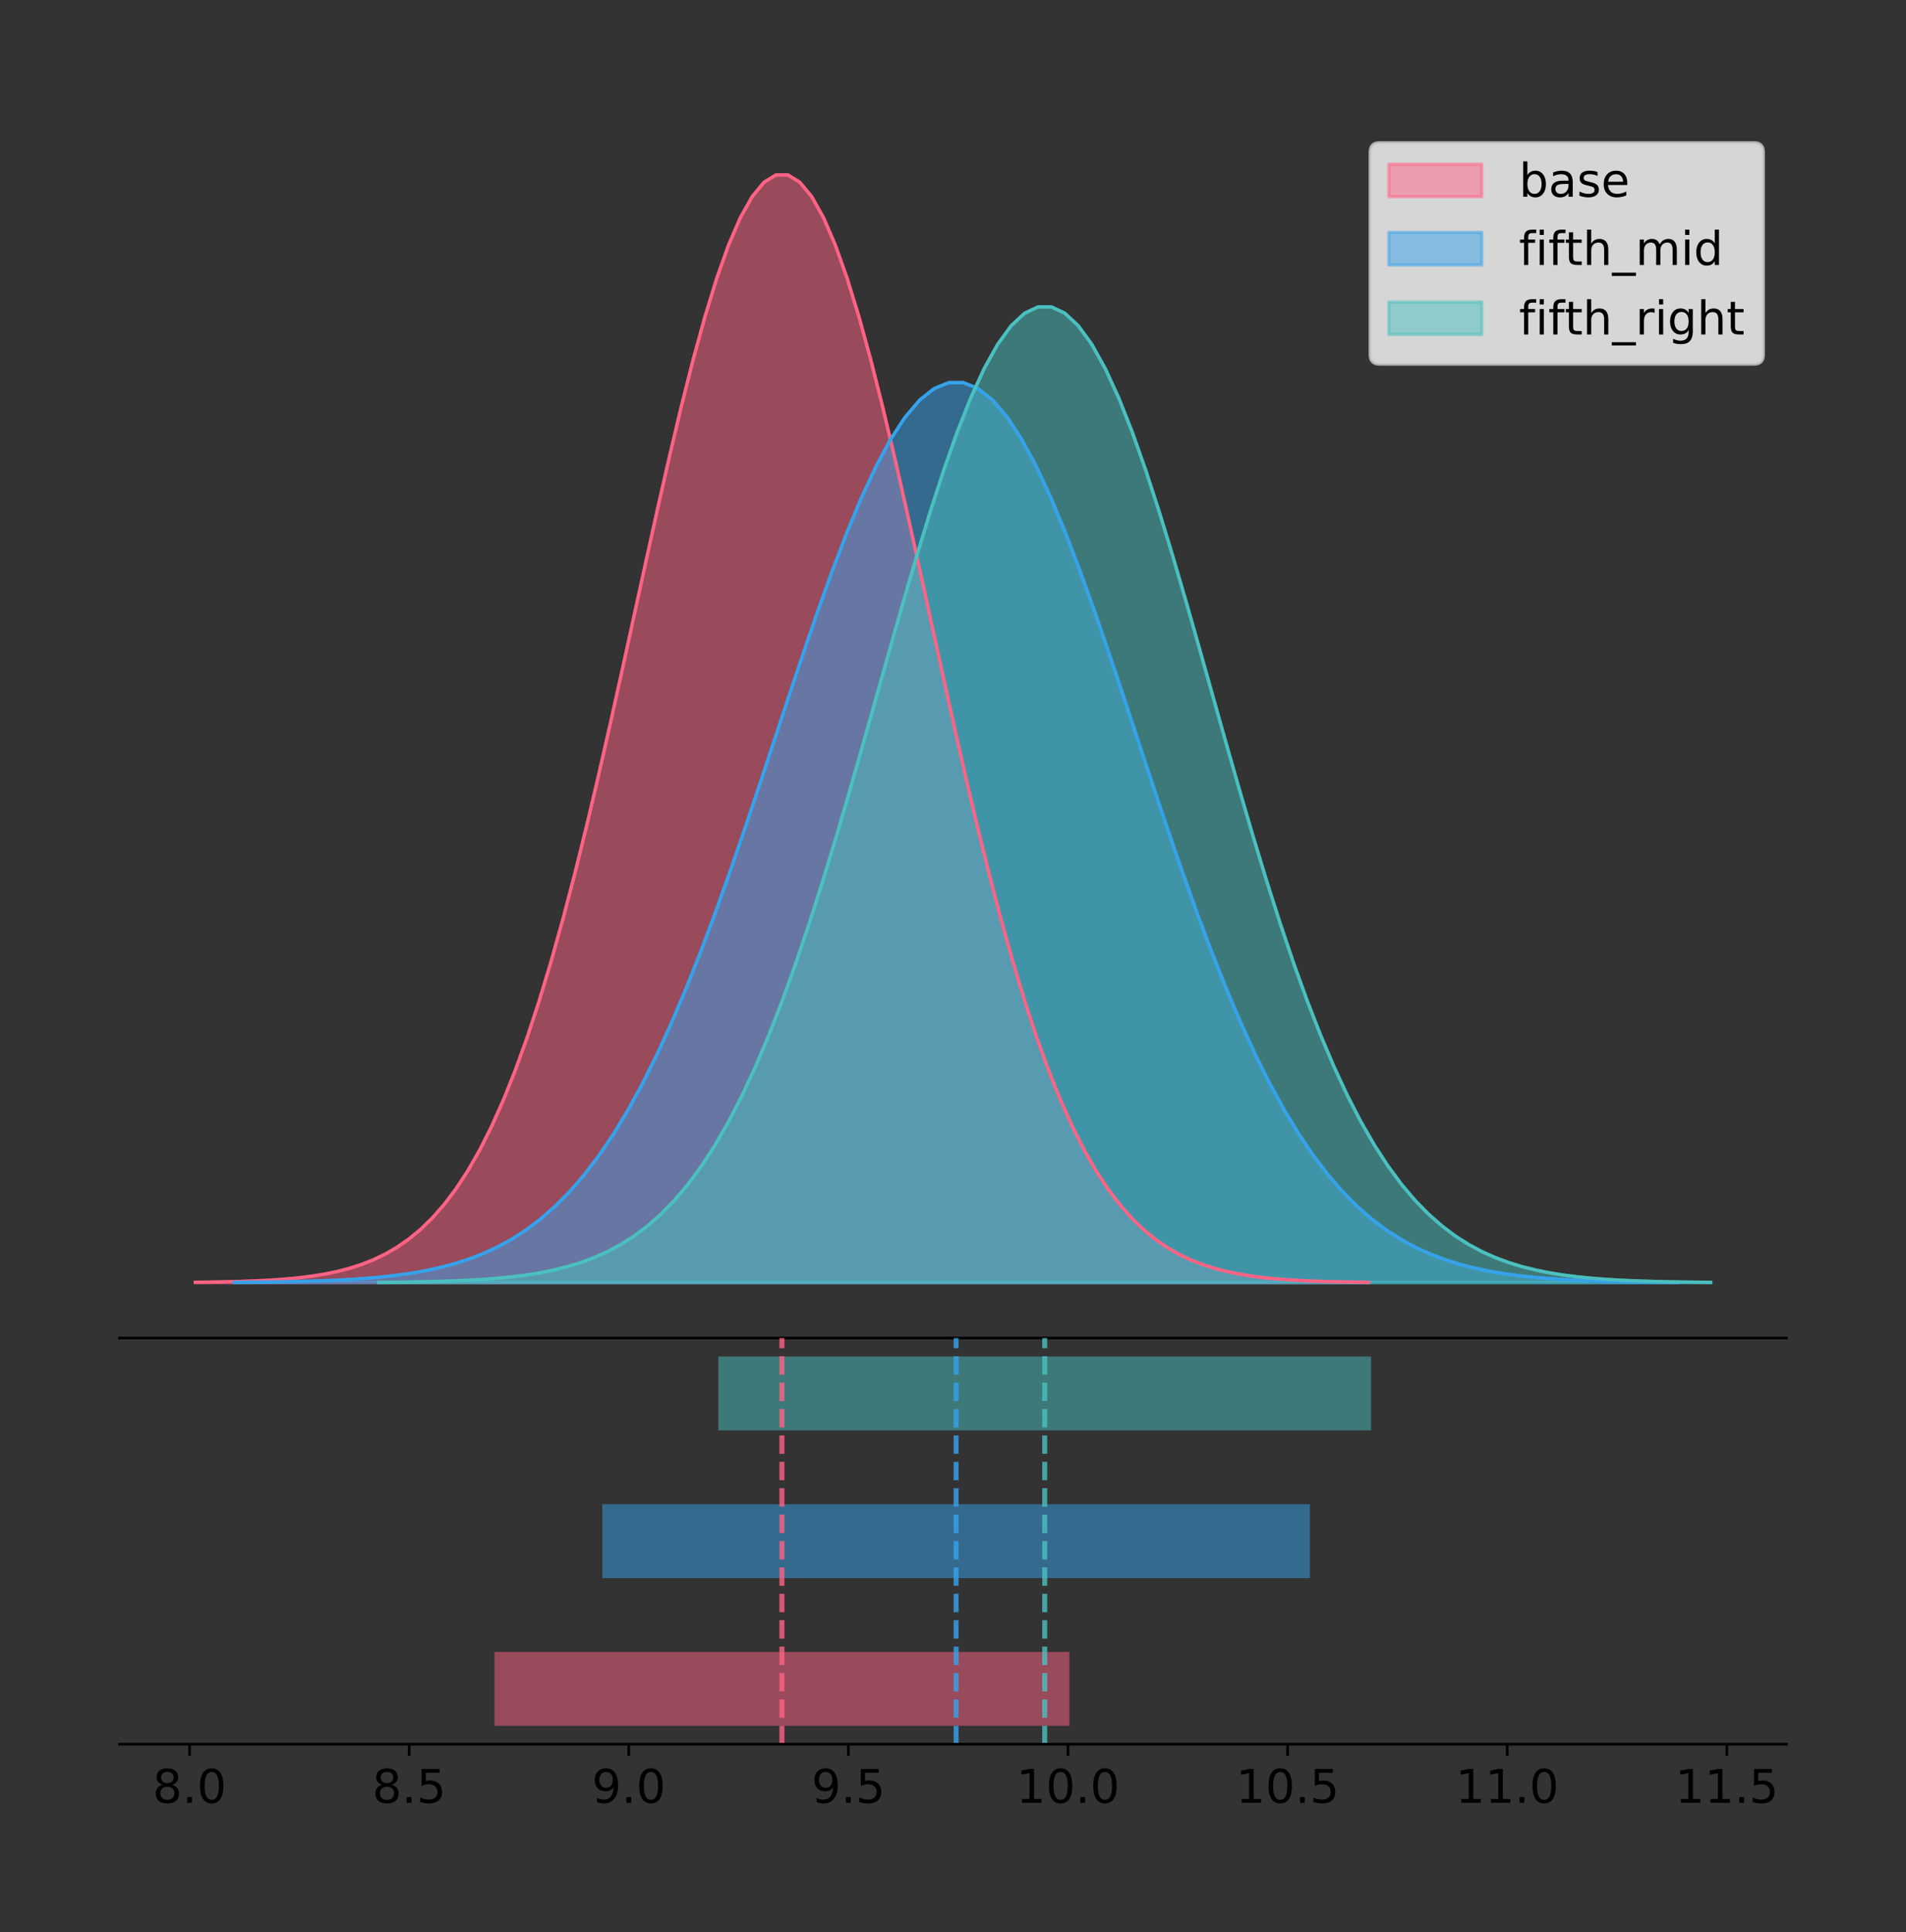 <?xml version="1.0" encoding="utf-8" standalone="no"?>
<!DOCTYPE svg PUBLIC "-//W3C//DTD SVG 1.1//EN"
  "http://www.w3.org/Graphics/SVG/1.1/DTD/svg11.dtd">
<!-- Created with matplotlib (https://matplotlib.org/) -->
<svg height="581.789pt" version="1.1" viewBox="0 0 574.2 581.789" width="574.2pt" xmlns="http://www.w3.org/2000/svg" xmlns:xlink="http://www.w3.org/1999/xlink">
 <rect x="0" y="0" width="574.2" height="581.789" fill="#333333" stroke="none"/>
 <defs>
  <style type="text/css">
*{stroke-linecap:butt;stroke-linejoin:round;}
  </style>
 </defs>
 <g id="figure_1">
  <g id="patch_1">
   <path d="M 0 581.789 
L 574.2 581.789 
L 574.2 0 
L 0 0 
z
" style="fill:none;"/>
  </g>
  <g id="axes_1">
   <g id="patch_2">
    <path d="M 36 402.93 
L 538.2 402.93 
L 538.2 36 
L 36 36 
z
" style="fill:none;"/>
   </g>
   <g id="PolyCollection_1">
    <defs>
     <path d="M 58.827 -195.538 
L 58.827 -195.65 
L 62.398 -195.692 
L 65.968 -195.749 
L 69.539 -195.825 
L 73.109 -195.925 
L 76.68 -196.058 
L 80.25 -196.23 
L 83.82 -196.455 
L 87.391 -196.744 
L 90.961 -197.115 
L 94.532 -197.585 
L 98.102 -198.179 
L 101.673 -198.923 
L 105.243 -199.848 
L 108.814 -200.99 
L 112.384 -202.39 
L 115.954 -204.093 
L 119.525 -206.151 
L 123.095 -208.617 
L 126.666 -211.552 
L 130.236 -215.017 
L 133.807 -219.078 
L 137.377 -223.801 
L 140.948 -229.25 
L 144.518 -235.488 
L 148.088 -242.572 
L 151.659 -250.552 
L 155.229 -259.468 
L 158.8 -269.344 
L 162.37 -280.192 
L 165.941 -292.002 
L 169.511 -304.744 
L 173.082 -318.365 
L 176.652 -332.786 
L 180.222 -347.901 
L 183.793 -363.58 
L 187.363 -379.667 
L 190.934 -395.98 
L 194.504 -412.318 
L 198.075 -428.462 
L 201.645 -444.18 
L 205.216 -459.23 
L 208.786 -473.372 
L 212.356 -486.366 
L 215.927 -497.987 
L 219.497 -508.025 
L 223.068 -516.294 
L 226.638 -522.64 
L 230.209 -526.94 
L 233.779 -529.111 
L 237.35 -529.111 
L 240.92 -526.94 
L 244.49 -522.64 
L 248.061 -516.294 
L 251.631 -508.025 
L 255.202 -497.987 
L 258.772 -486.366 
L 262.343 -473.372 
L 265.913 -459.23 
L 269.484 -444.18 
L 273.054 -428.462 
L 276.624 -412.318 
L 280.195 -395.98 
L 283.765 -379.667 
L 287.336 -363.58 
L 290.906 -347.901 
L 294.477 -332.786 
L 298.047 -318.365 
L 301.618 -304.744 
L 305.188 -292.002 
L 308.758 -280.192 
L 312.329 -269.344 
L 315.899 -259.468 
L 319.47 -250.552 
L 323.04 -242.572 
L 326.611 -235.488 
L 330.181 -229.25 
L 333.752 -223.801 
L 337.322 -219.078 
L 340.892 -215.017 
L 344.463 -211.552 
L 348.033 -208.617 
L 351.604 -206.151 
L 355.174 -204.093 
L 358.745 -202.39 
L 362.315 -200.99 
L 365.886 -199.848 
L 369.456 -198.923 
L 373.026 -198.179 
L 376.597 -197.585 
L 380.167 -197.115 
L 383.738 -196.744 
L 387.308 -196.455 
L 390.879 -196.23 
L 394.449 -196.058 
L 398.02 -195.925 
L 401.59 -195.825 
L 405.16 -195.749 
L 408.731 -195.692 
L 412.301 -195.65 
L 412.301 -195.538 
L 412.301 -195.538 
L 408.731 -195.538 
L 405.16 -195.538 
L 401.59 -195.538 
L 398.02 -195.538 
L 394.449 -195.538 
L 390.879 -195.538 
L 387.308 -195.538 
L 383.738 -195.538 
L 380.167 -195.538 
L 376.597 -195.538 
L 373.026 -195.538 
L 369.456 -195.538 
L 365.886 -195.538 
L 362.315 -195.538 
L 358.745 -195.538 
L 355.174 -195.538 
L 351.604 -195.538 
L 348.033 -195.538 
L 344.463 -195.538 
L 340.892 -195.538 
L 337.322 -195.538 
L 333.752 -195.538 
L 330.181 -195.538 
L 326.611 -195.538 
L 323.04 -195.538 
L 319.47 -195.538 
L 315.899 -195.538 
L 312.329 -195.538 
L 308.758 -195.538 
L 305.188 -195.538 
L 301.618 -195.538 
L 298.047 -195.538 
L 294.477 -195.538 
L 290.906 -195.538 
L 287.336 -195.538 
L 283.765 -195.538 
L 280.195 -195.538 
L 276.624 -195.538 
L 273.054 -195.538 
L 269.484 -195.538 
L 265.913 -195.538 
L 262.343 -195.538 
L 258.772 -195.538 
L 255.202 -195.538 
L 251.631 -195.538 
L 248.061 -195.538 
L 244.49 -195.538 
L 240.92 -195.538 
L 237.35 -195.538 
L 233.779 -195.538 
L 230.209 -195.538 
L 226.638 -195.538 
L 223.068 -195.538 
L 219.497 -195.538 
L 215.927 -195.538 
L 212.356 -195.538 
L 208.786 -195.538 
L 205.216 -195.538 
L 201.645 -195.538 
L 198.075 -195.538 
L 194.504 -195.538 
L 190.934 -195.538 
L 187.363 -195.538 
L 183.793 -195.538 
L 180.222 -195.538 
L 176.652 -195.538 
L 173.082 -195.538 
L 169.511 -195.538 
L 165.941 -195.538 
L 162.37 -195.538 
L 158.8 -195.538 
L 155.229 -195.538 
L 151.659 -195.538 
L 148.088 -195.538 
L 144.518 -195.538 
L 140.948 -195.538 
L 137.377 -195.538 
L 133.807 -195.538 
L 130.236 -195.538 
L 126.666 -195.538 
L 123.095 -195.538 
L 119.525 -195.538 
L 115.954 -195.538 
L 112.384 -195.538 
L 108.814 -195.538 
L 105.243 -195.538 
L 101.673 -195.538 
L 98.102 -195.538 
L 94.532 -195.538 
L 90.961 -195.538 
L 87.391 -195.538 
L 83.82 -195.538 
L 80.25 -195.538 
L 76.68 -195.538 
L 73.109 -195.538 
L 69.539 -195.538 
L 65.968 -195.538 
L 62.398 -195.538 
L 58.827 -195.538 
z
" id="m474e6f444f" style="stroke:#ff6384;stroke-opacity:0.5;"/>
    </defs>
    <g clip-path="url(#p4f92105d29)">
     <use style="fill:#ff6384;fill-opacity:0.5;stroke:#ff6384;stroke-opacity:0.5;" x="0" xlink:href="#m474e6f444f" y="581.789"/>
    </g>
   </g>
   <g id="PolyCollection_2">
    <defs>
     <path d="M 70.52 -195.538 
L 70.52 -195.629 
L 74.914 -195.663 
L 79.309 -195.709 
L 83.703 -195.771 
L 88.098 -195.853 
L 92.492 -195.96 
L 96.887 -196.101 
L 101.281 -196.283 
L 105.675 -196.518 
L 110.07 -196.819 
L 114.464 -197.201 
L 118.859 -197.684 
L 123.253 -198.288 
L 127.647 -199.04 
L 132.042 -199.968 
L 136.436 -201.105 
L 140.831 -202.489 
L 145.225 -204.161 
L 149.619 -206.165 
L 154.014 -208.549 
L 158.408 -211.365 
L 162.803 -214.664 
L 167.197 -218.501 
L 171.591 -222.929 
L 175.986 -227.997 
L 180.38 -233.753 
L 184.775 -240.237 
L 189.169 -247.481 
L 193.563 -255.505 
L 197.958 -264.319 
L 202.352 -273.915 
L 206.747 -284.268 
L 211.141 -295.335 
L 215.535 -307.052 
L 219.93 -319.333 
L 224.324 -332.072 
L 228.719 -345.142 
L 233.113 -358.397 
L 237.507 -371.672 
L 241.902 -384.789 
L 246.296 -397.559 
L 250.691 -409.788 
L 255.085 -421.277 
L 259.479 -431.835 
L 263.874 -441.277 
L 268.268 -449.433 
L 272.663 -456.152 
L 277.057 -461.308 
L 281.451 -464.801 
L 285.846 -466.565 
L 290.24 -466.565 
L 294.635 -464.801 
L 299.029 -461.308 
L 303.423 -456.152 
L 307.818 -449.433 
L 312.212 -441.277 
L 316.607 -431.835 
L 321.001 -421.277 
L 325.395 -409.788 
L 329.79 -397.559 
L 334.184 -384.789 
L 338.579 -371.672 
L 342.973 -358.397 
L 347.367 -345.142 
L 351.762 -332.072 
L 356.156 -319.333 
L 360.551 -307.052 
L 364.945 -295.335 
L 369.339 -284.268 
L 373.734 -273.915 
L 378.128 -264.319 
L 382.523 -255.505 
L 386.917 -247.481 
L 391.311 -240.237 
L 395.706 -233.753 
L 400.1 -227.997 
L 404.495 -222.929 
L 408.889 -218.501 
L 413.283 -214.664 
L 417.678 -211.365 
L 422.072 -208.549 
L 426.467 -206.165 
L 430.861 -204.161 
L 435.255 -202.489 
L 439.65 -201.105 
L 444.044 -199.968 
L 448.439 -199.04 
L 452.833 -198.288 
L 457.227 -197.684 
L 461.622 -197.201 
L 466.016 -196.819 
L 470.411 -196.518 
L 474.805 -196.283 
L 479.2 -196.101 
L 483.594 -195.96 
L 487.988 -195.853 
L 492.383 -195.771 
L 496.777 -195.709 
L 501.172 -195.663 
L 505.566 -195.629 
L 505.566 -195.538 
L 505.566 -195.538 
L 501.172 -195.538 
L 496.777 -195.538 
L 492.383 -195.538 
L 487.988 -195.538 
L 483.594 -195.538 
L 479.2 -195.538 
L 474.805 -195.538 
L 470.411 -195.538 
L 466.016 -195.538 
L 461.622 -195.538 
L 457.227 -195.538 
L 452.833 -195.538 
L 448.439 -195.538 
L 444.044 -195.538 
L 439.65 -195.538 
L 435.255 -195.538 
L 430.861 -195.538 
L 426.467 -195.538 
L 422.072 -195.538 
L 417.678 -195.538 
L 413.283 -195.538 
L 408.889 -195.538 
L 404.495 -195.538 
L 400.1 -195.538 
L 395.706 -195.538 
L 391.311 -195.538 
L 386.917 -195.538 
L 382.523 -195.538 
L 378.128 -195.538 
L 373.734 -195.538 
L 369.339 -195.538 
L 364.945 -195.538 
L 360.551 -195.538 
L 356.156 -195.538 
L 351.762 -195.538 
L 347.367 -195.538 
L 342.973 -195.538 
L 338.579 -195.538 
L 334.184 -195.538 
L 329.79 -195.538 
L 325.395 -195.538 
L 321.001 -195.538 
L 316.607 -195.538 
L 312.212 -195.538 
L 307.818 -195.538 
L 303.423 -195.538 
L 299.029 -195.538 
L 294.635 -195.538 
L 290.24 -195.538 
L 285.846 -195.538 
L 281.451 -195.538 
L 277.057 -195.538 
L 272.663 -195.538 
L 268.268 -195.538 
L 263.874 -195.538 
L 259.479 -195.538 
L 255.085 -195.538 
L 250.691 -195.538 
L 246.296 -195.538 
L 241.902 -195.538 
L 237.507 -195.538 
L 233.113 -195.538 
L 228.719 -195.538 
L 224.324 -195.538 
L 219.93 -195.538 
L 215.535 -195.538 
L 211.141 -195.538 
L 206.747 -195.538 
L 202.352 -195.538 
L 197.958 -195.538 
L 193.563 -195.538 
L 189.169 -195.538 
L 184.775 -195.538 
L 180.38 -195.538 
L 175.986 -195.538 
L 171.591 -195.538 
L 167.197 -195.538 
L 162.803 -195.538 
L 158.408 -195.538 
L 154.014 -195.538 
L 149.619 -195.538 
L 145.225 -195.538 
L 140.831 -195.538 
L 136.436 -195.538 
L 132.042 -195.538 
L 127.647 -195.538 
L 123.253 -195.538 
L 118.859 -195.538 
L 114.464 -195.538 
L 110.07 -195.538 
L 105.675 -195.538 
L 101.281 -195.538 
L 96.887 -195.538 
L 92.492 -195.538 
L 88.098 -195.538 
L 83.703 -195.538 
L 79.309 -195.538 
L 74.914 -195.538 
L 70.52 -195.538 
z
" id="mf0b11f46f3" style="stroke:#36a2eb;stroke-opacity:0.5;"/>
    </defs>
    <g clip-path="url(#p4f92105d29)">
     <use style="fill:#36a2eb;fill-opacity:0.5;stroke:#36a2eb;stroke-opacity:0.5;" x="0" xlink:href="#mf0b11f46f3" y="581.789"/>
    </g>
   </g>
   <g id="PolyCollection_3">
    <defs>
     <path d="M 114.092 -195.538 
L 114.092 -195.637 
L 118.145 -195.674 
L 122.198 -195.724 
L 126.252 -195.791 
L 130.305 -195.879 
L 134.358 -195.996 
L 138.412 -196.148 
L 142.465 -196.346 
L 146.519 -196.601 
L 150.572 -196.927 
L 154.625 -197.341 
L 158.679 -197.864 
L 162.732 -198.52 
L 166.785 -199.334 
L 170.839 -200.341 
L 174.892 -201.574 
L 178.945 -203.074 
L 182.999 -204.886 
L 187.052 -207.059 
L 191.105 -209.644 
L 195.159 -212.696 
L 199.212 -216.274 
L 203.265 -220.434 
L 207.319 -225.234 
L 211.372 -230.729 
L 215.425 -236.969 
L 219.479 -243.998 
L 223.532 -251.851 
L 227.585 -260.551 
L 231.639 -270.107 
L 235.692 -280.51 
L 239.745 -291.734 
L 243.799 -303.732 
L 247.852 -316.435 
L 251.905 -329.749 
L 255.959 -343.561 
L 260.012 -357.731 
L 264.065 -372.1 
L 268.119 -386.492 
L 272.172 -400.713 
L 276.225 -414.558 
L 280.279 -427.815 
L 284.332 -440.272 
L 288.386 -451.718 
L 292.439 -461.954 
L 296.492 -470.796 
L 300.546 -478.081 
L 304.599 -483.67 
L 308.652 -487.458 
L 312.706 -489.37 
L 316.759 -489.37 
L 320.812 -487.458 
L 324.866 -483.67 
L 328.919 -478.081 
L 332.972 -470.796 
L 337.026 -461.954 
L 341.079 -451.718 
L 345.132 -440.272 
L 349.186 -427.815 
L 353.239 -414.558 
L 357.292 -400.713 
L 361.346 -386.492 
L 365.399 -372.1 
L 369.452 -357.731 
L 373.506 -343.561 
L 377.559 -329.749 
L 381.612 -316.435 
L 385.666 -303.732 
L 389.719 -291.734 
L 393.772 -280.51 
L 397.826 -270.107 
L 401.879 -260.551 
L 405.932 -251.851 
L 409.986 -243.998 
L 414.039 -236.969 
L 418.092 -230.729 
L 422.146 -225.234 
L 426.199 -220.434 
L 430.253 -216.274 
L 434.306 -212.696 
L 438.359 -209.644 
L 442.413 -207.059 
L 446.466 -204.886 
L 450.519 -203.074 
L 454.573 -201.574 
L 458.626 -200.341 
L 462.679 -199.334 
L 466.733 -198.52 
L 470.786 -197.864 
L 474.839 -197.341 
L 478.893 -196.927 
L 482.946 -196.601 
L 486.999 -196.346 
L 491.053 -196.148 
L 495.106 -195.996 
L 499.159 -195.879 
L 503.213 -195.791 
L 507.266 -195.724 
L 511.319 -195.674 
L 515.373 -195.637 
L 515.373 -195.538 
L 515.373 -195.538 
L 511.319 -195.538 
L 507.266 -195.538 
L 503.213 -195.538 
L 499.159 -195.538 
L 495.106 -195.538 
L 491.053 -195.538 
L 486.999 -195.538 
L 482.946 -195.538 
L 478.893 -195.538 
L 474.839 -195.538 
L 470.786 -195.538 
L 466.733 -195.538 
L 462.679 -195.538 
L 458.626 -195.538 
L 454.573 -195.538 
L 450.519 -195.538 
L 446.466 -195.538 
L 442.413 -195.538 
L 438.359 -195.538 
L 434.306 -195.538 
L 430.253 -195.538 
L 426.199 -195.538 
L 422.146 -195.538 
L 418.092 -195.538 
L 414.039 -195.538 
L 409.986 -195.538 
L 405.932 -195.538 
L 401.879 -195.538 
L 397.826 -195.538 
L 393.772 -195.538 
L 389.719 -195.538 
L 385.666 -195.538 
L 381.612 -195.538 
L 377.559 -195.538 
L 373.506 -195.538 
L 369.452 -195.538 
L 365.399 -195.538 
L 361.346 -195.538 
L 357.292 -195.538 
L 353.239 -195.538 
L 349.186 -195.538 
L 345.132 -195.538 
L 341.079 -195.538 
L 337.026 -195.538 
L 332.972 -195.538 
L 328.919 -195.538 
L 324.866 -195.538 
L 320.812 -195.538 
L 316.759 -195.538 
L 312.706 -195.538 
L 308.652 -195.538 
L 304.599 -195.538 
L 300.546 -195.538 
L 296.492 -195.538 
L 292.439 -195.538 
L 288.386 -195.538 
L 284.332 -195.538 
L 280.279 -195.538 
L 276.225 -195.538 
L 272.172 -195.538 
L 268.119 -195.538 
L 264.065 -195.538 
L 260.012 -195.538 
L 255.959 -195.538 
L 251.905 -195.538 
L 247.852 -195.538 
L 243.799 -195.538 
L 239.745 -195.538 
L 235.692 -195.538 
L 231.639 -195.538 
L 227.585 -195.538 
L 223.532 -195.538 
L 219.479 -195.538 
L 215.425 -195.538 
L 211.372 -195.538 
L 207.319 -195.538 
L 203.265 -195.538 
L 199.212 -195.538 
L 195.159 -195.538 
L 191.105 -195.538 
L 187.052 -195.538 
L 182.999 -195.538 
L 178.945 -195.538 
L 174.892 -195.538 
L 170.839 -195.538 
L 166.785 -195.538 
L 162.732 -195.538 
L 158.679 -195.538 
L 154.625 -195.538 
L 150.572 -195.538 
L 146.519 -195.538 
L 142.465 -195.538 
L 138.412 -195.538 
L 134.358 -195.538 
L 130.305 -195.538 
L 126.252 -195.538 
L 122.198 -195.538 
L 118.145 -195.538 
L 114.092 -195.538 
z
" id="m4dffbd619d" style="stroke:#4bc0c0;stroke-opacity:0.5;"/>
    </defs>
    <g clip-path="url(#p4f92105d29)">
     <use style="fill:#4bc0c0;fill-opacity:0.5;stroke:#4bc0c0;stroke-opacity:0.5;" x="0" xlink:href="#m4dffbd619d" y="581.789"/>
    </g>
   </g>
   <g id="line2d_1">
    <path clip-path="url(#p4f92105d29)" d="M 58.827 386.139 
L 62.398 386.097 
L 65.968 386.04 
L 69.539 385.965 
L 73.109 385.864 
L 76.68 385.732 
L 80.25 385.559 
L 83.82 385.334 
L 87.391 385.045 
L 90.961 384.675 
L 94.532 384.204 
L 98.102 383.61 
L 101.673 382.867 
L 105.243 381.941 
L 108.814 380.799 
L 112.384 379.399 
L 115.954 377.696 
L 119.525 375.639 
L 123.095 373.172 
L 126.666 370.238 
L 130.236 366.772 
L 133.807 362.711 
L 137.377 357.989 
L 140.948 352.539 
L 144.518 346.301 
L 148.088 339.217 
L 151.659 331.237 
L 155.229 322.322 
L 158.8 312.445 
L 162.37 301.597 
L 165.941 289.787 
L 169.511 277.045 
L 173.082 263.424 
L 176.652 249.004 
L 180.222 233.888 
L 183.793 218.209 
L 187.363 202.123 
L 190.934 185.809 
L 194.504 169.471 
L 198.075 153.327 
L 201.645 137.61 
L 205.216 122.559 
L 208.786 108.418 
L 212.356 95.423 
L 215.927 83.803 
L 219.497 73.765 
L 223.068 65.495 
L 226.638 59.15 
L 230.209 54.85 
L 233.779 52.679 
L 237.35 52.679 
L 240.92 54.85 
L 244.49 59.15 
L 248.061 65.495 
L 251.631 73.765 
L 255.202 83.803 
L 258.772 95.423 
L 262.343 108.418 
L 265.913 122.559 
L 269.484 137.61 
L 273.054 153.327 
L 276.624 169.471 
L 280.195 185.809 
L 283.765 202.123 
L 287.336 218.209 
L 290.906 233.888 
L 294.477 249.004 
L 298.047 263.424 
L 301.618 277.045 
L 305.188 289.787 
L 308.758 301.597 
L 312.329 312.445 
L 315.899 322.322 
L 319.47 331.237 
L 323.04 339.217 
L 326.611 346.301 
L 330.181 352.539 
L 333.752 357.989 
L 337.322 362.711 
L 340.892 366.772 
L 344.463 370.238 
L 348.033 373.172 
L 351.604 375.639 
L 355.174 377.696 
L 358.745 379.399 
L 362.315 380.799 
L 365.886 381.941 
L 369.456 382.867 
L 373.026 383.61 
L 376.597 384.204 
L 380.167 384.675 
L 383.738 385.045 
L 387.308 385.334 
L 390.879 385.559 
L 394.449 385.732 
L 398.02 385.864 
L 401.59 385.965 
L 405.16 386.04 
L 408.731 386.097 
L 412.301 386.139 
" style="fill:none;stroke:#ff6384;stroke-linecap:square;"/>
   </g>
   <g id="line2d_2">
    <path clip-path="url(#p4f92105d29)" d="M 70.52 386.16 
L 74.914 386.126 
L 79.309 386.08 
L 83.703 386.018 
L 88.098 385.937 
L 92.492 385.829 
L 96.887 385.689 
L 101.281 385.506 
L 105.675 385.271 
L 110.07 384.97 
L 114.464 384.588 
L 118.859 384.106 
L 123.253 383.501 
L 127.647 382.75 
L 132.042 381.822 
L 136.436 380.684 
L 140.831 379.3 
L 145.225 377.629 
L 149.619 375.625 
L 154.014 373.24 
L 158.408 370.425 
L 162.803 367.125 
L 167.197 363.288 
L 171.591 358.861 
L 175.986 353.792 
L 180.38 348.036 
L 184.775 341.552 
L 189.169 334.309 
L 193.563 326.284 
L 197.958 317.47 
L 202.352 307.874 
L 206.747 297.521 
L 211.141 286.454 
L 215.535 274.738 
L 219.93 262.456 
L 224.324 249.717 
L 228.719 236.647 
L 233.113 223.392 
L 237.507 210.118 
L 241.902 197.001 
L 246.296 184.23 
L 250.691 172.002 
L 255.085 160.512 
L 259.479 149.954 
L 263.874 140.512 
L 268.268 132.356 
L 272.663 125.637 
L 277.057 120.482 
L 281.451 116.988 
L 285.846 115.224 
L 290.24 115.224 
L 294.635 116.988 
L 299.029 120.482 
L 303.423 125.637 
L 307.818 132.356 
L 312.212 140.512 
L 316.607 149.954 
L 321.001 160.512 
L 325.395 172.002 
L 329.79 184.23 
L 334.184 197.001 
L 338.579 210.118 
L 342.973 223.392 
L 347.367 236.647 
L 351.762 249.717 
L 356.156 262.456 
L 360.551 274.738 
L 364.945 286.454 
L 369.339 297.521 
L 373.734 307.874 
L 378.128 317.47 
L 382.523 326.284 
L 386.917 334.309 
L 391.311 341.552 
L 395.706 348.036 
L 400.1 353.792 
L 404.495 358.861 
L 408.889 363.288 
L 413.283 367.125 
L 417.678 370.425 
L 422.072 373.24 
L 426.467 375.625 
L 430.861 377.629 
L 435.255 379.3 
L 439.65 380.684 
L 444.044 381.822 
L 448.439 382.75 
L 452.833 383.501 
L 457.227 384.106 
L 461.622 384.588 
L 466.016 384.97 
L 470.411 385.271 
L 474.805 385.506 
L 479.2 385.689 
L 483.594 385.829 
L 487.988 385.937 
L 492.383 386.018 
L 496.777 386.08 
L 501.172 386.126 
L 505.566 386.16 
" style="fill:none;stroke:#36a2eb;stroke-linecap:square;"/>
   </g>
   <g id="line2d_3">
    <path clip-path="url(#p4f92105d29)" d="M 114.092 386.153 
L 118.145 386.116 
L 122.198 386.066 
L 126.252 385.999 
L 130.305 385.91 
L 134.358 385.794 
L 138.412 385.641 
L 142.465 385.444 
L 146.519 385.189 
L 150.572 384.863 
L 154.625 384.448 
L 158.679 383.925 
L 162.732 383.27 
L 166.785 382.455 
L 170.839 381.449 
L 174.892 380.216 
L 178.945 378.715 
L 182.999 376.903 
L 187.052 374.731 
L 191.105 372.146 
L 195.159 369.093 
L 199.212 365.516 
L 203.265 361.356 
L 207.319 356.556 
L 211.372 351.061 
L 215.425 344.821 
L 219.479 337.791 
L 223.532 329.938 
L 227.585 321.238 
L 231.639 311.683 
L 235.692 301.28 
L 239.745 290.055 
L 243.799 278.057 
L 247.852 265.355 
L 251.905 252.04 
L 255.959 238.229 
L 260.012 224.059 
L 264.065 209.689 
L 268.119 195.297 
L 272.172 181.077 
L 276.225 167.232 
L 280.279 153.974 
L 284.332 141.518 
L 288.386 130.071 
L 292.439 119.835 
L 296.492 110.993 
L 300.546 103.709 
L 304.599 98.119 
L 308.652 94.331 
L 312.706 92.419 
L 316.759 92.419 
L 320.812 94.331 
L 324.866 98.119 
L 328.919 103.709 
L 332.972 110.993 
L 337.026 119.835 
L 341.079 130.071 
L 345.132 141.518 
L 349.186 153.974 
L 353.239 167.232 
L 357.292 181.077 
L 361.346 195.297 
L 365.399 209.689 
L 369.452 224.059 
L 373.506 238.229 
L 377.559 252.04 
L 381.612 265.355 
L 385.666 278.057 
L 389.719 290.055 
L 393.772 301.28 
L 397.826 311.683 
L 401.879 321.238 
L 405.932 329.938 
L 409.986 337.791 
L 414.039 344.821 
L 418.092 351.061 
L 422.146 356.556 
L 426.199 361.356 
L 430.253 365.516 
L 434.306 369.093 
L 438.359 372.146 
L 442.413 374.731 
L 446.466 376.903 
L 450.519 378.715 
L 454.573 380.216 
L 458.626 381.449 
L 462.679 382.455 
L 466.733 383.27 
L 470.786 383.925 
L 474.839 384.448 
L 478.893 384.863 
L 482.946 385.189 
L 486.999 385.444 
L 491.053 385.641 
L 495.106 385.794 
L 499.159 385.91 
L 503.213 385.999 
L 507.266 386.066 
L 511.319 386.116 
L 515.373 386.153 
" style="fill:none;stroke:#4bc0c0;stroke-linecap:square;"/>
   </g>
   <g id="patch_3">
    <path d="M 36 402.93 
L 538.2 402.93 
" style="fill:none;stroke:#000000;stroke-linecap:square;stroke-linejoin:miter;stroke-width:0.8;"/>
   </g>
   <g id="legend_1">
    <g id="patch_4">
     <path d="M 415.602 109.627 
L 528.4 109.627 
Q 531.2 109.627 531.2 106.827 
L 531.2 45.8 
Q 531.2 43 528.4 43 
L 415.602 43 
Q 412.802 43 412.802 45.8 
L 412.802 106.827 
Q 412.802 109.627 415.602 109.627 
z
" style="fill:#ffffff;opacity:0.8;stroke:#cccccc;stroke-linejoin:miter;"/>
    </g>
    <g id="patch_5">
     <path d="M 418.402 59.238 
L 446.402 59.238 
L 446.402 49.438 
L 418.402 49.438 
z
" style="fill:#ff6384;opacity:0.5;stroke:#ff6384;stroke-linejoin:miter;"/>
    </g>
    <g id="text_1">
     <!-- base -->
     <defs>
      <path d="M 48.688 27.297 
Q 48.688 37.203 44.609 42.844 
Q 40.531 48.484 33.406 48.484 
Q 26.266 48.484 22.188 42.844 
Q 18.109 37.203 18.109 27.297 
Q 18.109 17.391 22.188 11.75 
Q 26.266 6.109 33.406 6.109 
Q 40.531 6.109 44.609 11.75 
Q 48.688 17.391 48.688 27.297 
z
M 18.109 46.391 
Q 20.953 51.266 25.266 53.625 
Q 29.594 56 35.594 56 
Q 45.562 56 51.781 48.094 
Q 58.016 40.188 58.016 27.297 
Q 58.016 14.406 51.781 6.484 
Q 45.562 -1.422 35.594 -1.422 
Q 29.594 -1.422 25.266 0.953 
Q 20.953 3.328 18.109 8.203 
L 18.109 0 
L 9.078 0 
L 9.078 75.984 
L 18.109 75.984 
z
" id="DejaVuSans-98"/>
      <path d="M 34.281 27.484 
Q 23.391 27.484 19.188 25 
Q 14.984 22.516 14.984 16.5 
Q 14.984 11.719 18.141 8.906 
Q 21.297 6.109 26.703 6.109 
Q 34.188 6.109 38.703 11.406 
Q 43.219 16.703 43.219 25.484 
L 43.219 27.484 
z
M 52.203 31.203 
L 52.203 0 
L 43.219 0 
L 43.219 8.297 
Q 40.141 3.328 35.547 0.953 
Q 30.953 -1.422 24.312 -1.422 
Q 15.922 -1.422 10.953 3.297 
Q 6 8.016 6 15.922 
Q 6 25.141 12.172 29.828 
Q 18.359 34.516 30.609 34.516 
L 43.219 34.516 
L 43.219 35.406 
Q 43.219 41.609 39.141 45 
Q 35.062 48.391 27.688 48.391 
Q 23 48.391 18.547 47.266 
Q 14.109 46.141 10.016 43.891 
L 10.016 52.203 
Q 14.938 54.109 19.578 55.047 
Q 24.219 56 28.609 56 
Q 40.484 56 46.344 49.844 
Q 52.203 43.703 52.203 31.203 
z
" id="DejaVuSans-97"/>
      <path d="M 44.281 53.078 
L 44.281 44.578 
Q 40.484 46.531 36.375 47.5 
Q 32.281 48.484 27.875 48.484 
Q 21.188 48.484 17.844 46.438 
Q 14.5 44.391 14.5 40.281 
Q 14.5 37.156 16.891 35.375 
Q 19.281 33.594 26.516 31.984 
L 29.594 31.297 
Q 39.156 29.25 43.188 25.516 
Q 47.219 21.781 47.219 15.094 
Q 47.219 7.469 41.188 3.016 
Q 35.156 -1.422 24.609 -1.422 
Q 20.219 -1.422 15.453 -0.562 
Q 10.688 0.297 5.422 2 
L 5.422 11.281 
Q 10.406 8.688 15.234 7.391 
Q 20.062 6.109 24.812 6.109 
Q 31.156 6.109 34.562 8.281 
Q 37.984 10.453 37.984 14.406 
Q 37.984 18.062 35.516 20.016 
Q 33.062 21.969 24.703 23.781 
L 21.578 24.516 
Q 13.234 26.266 9.516 29.906 
Q 5.812 33.547 5.812 39.891 
Q 5.812 47.609 11.281 51.797 
Q 16.75 56 26.812 56 
Q 31.781 56 36.172 55.266 
Q 40.578 54.547 44.281 53.078 
z
" id="DejaVuSans-115"/>
      <path d="M 56.203 29.594 
L 56.203 25.203 
L 14.891 25.203 
Q 15.484 15.922 20.484 11.062 
Q 25.484 6.203 34.422 6.203 
Q 39.594 6.203 44.453 7.469 
Q 49.312 8.734 54.109 11.281 
L 54.109 2.781 
Q 49.266 0.734 44.188 -0.344 
Q 39.109 -1.422 33.891 -1.422 
Q 20.797 -1.422 13.156 6.188 
Q 5.516 13.812 5.516 26.812 
Q 5.516 40.234 12.766 48.109 
Q 20.016 56 32.328 56 
Q 43.359 56 49.781 48.891 
Q 56.203 41.797 56.203 29.594 
z
M 47.219 32.234 
Q 47.125 39.594 43.094 43.984 
Q 39.062 48.391 32.422 48.391 
Q 24.906 48.391 20.391 44.141 
Q 15.875 39.891 15.188 32.172 
z
" id="DejaVuSans-101"/>
     </defs>
     <g transform="translate(457.602 59.238)scale(0.14 -0.14)">
      <use xlink:href="#DejaVuSans-98"/>
      <use x="63.477" xlink:href="#DejaVuSans-97"/>
      <use x="124.756" xlink:href="#DejaVuSans-115"/>
      <use x="176.855" xlink:href="#DejaVuSans-101"/>
     </g>
    </g>
    <g id="patch_6">
     <path d="M 418.402 79.787 
L 446.402 79.787 
L 446.402 69.987 
L 418.402 69.987 
z
" style="fill:#36a2eb;opacity:0.5;stroke:#36a2eb;stroke-linejoin:miter;"/>
    </g>
    <g id="text_2">
     <!-- fifth_mid -->
     <defs>
      <path d="M 37.109 75.984 
L 37.109 68.5 
L 28.516 68.5 
Q 23.688 68.5 21.797 66.547 
Q 19.922 64.594 19.922 59.516 
L 19.922 54.688 
L 34.719 54.688 
L 34.719 47.703 
L 19.922 47.703 
L 19.922 0 
L 10.891 0 
L 10.891 47.703 
L 2.297 47.703 
L 2.297 54.688 
L 10.891 54.688 
L 10.891 58.5 
Q 10.891 67.625 15.141 71.797 
Q 19.391 75.984 28.609 75.984 
z
" id="DejaVuSans-102"/>
      <path d="M 9.422 54.688 
L 18.406 54.688 
L 18.406 0 
L 9.422 0 
z
M 9.422 75.984 
L 18.406 75.984 
L 18.406 64.594 
L 9.422 64.594 
z
" id="DejaVuSans-105"/>
      <path d="M 18.312 70.219 
L 18.312 54.688 
L 36.812 54.688 
L 36.812 47.703 
L 18.312 47.703 
L 18.312 18.016 
Q 18.312 11.328 20.141 9.422 
Q 21.969 7.516 27.594 7.516 
L 36.812 7.516 
L 36.812 0 
L 27.594 0 
Q 17.188 0 13.234 3.875 
Q 9.281 7.766 9.281 18.016 
L 9.281 47.703 
L 2.688 47.703 
L 2.688 54.688 
L 9.281 54.688 
L 9.281 70.219 
z
" id="DejaVuSans-116"/>
      <path d="M 54.891 33.016 
L 54.891 0 
L 45.906 0 
L 45.906 32.719 
Q 45.906 40.484 42.875 44.328 
Q 39.844 48.188 33.797 48.188 
Q 26.516 48.188 22.312 43.547 
Q 18.109 38.922 18.109 30.906 
L 18.109 0 
L 9.078 0 
L 9.078 75.984 
L 18.109 75.984 
L 18.109 46.188 
Q 21.344 51.125 25.703 53.562 
Q 30.078 56 35.797 56 
Q 45.219 56 50.047 50.172 
Q 54.891 44.344 54.891 33.016 
z
" id="DejaVuSans-104"/>
      <path d="M 50.984 -16.609 
L 50.984 -23.578 
L -0.984 -23.578 
L -0.984 -16.609 
z
" id="DejaVuSans-95"/>
      <path d="M 52 44.188 
Q 55.375 50.25 60.062 53.125 
Q 64.75 56 71.094 56 
Q 79.641 56 84.281 50.016 
Q 88.922 44.047 88.922 33.016 
L 88.922 0 
L 79.891 0 
L 79.891 32.719 
Q 79.891 40.578 77.094 44.375 
Q 74.312 48.188 68.609 48.188 
Q 61.625 48.188 57.562 43.547 
Q 53.516 38.922 53.516 30.906 
L 53.516 0 
L 44.484 0 
L 44.484 32.719 
Q 44.484 40.625 41.703 44.406 
Q 38.922 48.188 33.109 48.188 
Q 26.219 48.188 22.156 43.531 
Q 18.109 38.875 18.109 30.906 
L 18.109 0 
L 9.078 0 
L 9.078 54.688 
L 18.109 54.688 
L 18.109 46.188 
Q 21.188 51.219 25.484 53.609 
Q 29.781 56 35.688 56 
Q 41.656 56 45.828 52.969 
Q 50 49.953 52 44.188 
z
" id="DejaVuSans-109"/>
      <path d="M 45.406 46.391 
L 45.406 75.984 
L 54.391 75.984 
L 54.391 0 
L 45.406 0 
L 45.406 8.203 
Q 42.578 3.328 38.25 0.953 
Q 33.938 -1.422 27.875 -1.422 
Q 17.969 -1.422 11.734 6.484 
Q 5.516 14.406 5.516 27.297 
Q 5.516 40.188 11.734 48.094 
Q 17.969 56 27.875 56 
Q 33.938 56 38.25 53.625 
Q 42.578 51.266 45.406 46.391 
z
M 14.797 27.297 
Q 14.797 17.391 18.875 11.75 
Q 22.953 6.109 30.078 6.109 
Q 37.203 6.109 41.297 11.75 
Q 45.406 17.391 45.406 27.297 
Q 45.406 37.203 41.297 42.844 
Q 37.203 48.484 30.078 48.484 
Q 22.953 48.484 18.875 42.844 
Q 14.797 37.203 14.797 27.297 
z
" id="DejaVuSans-100"/>
     </defs>
     <g transform="translate(457.602 79.787)scale(0.14 -0.14)">
      <use xlink:href="#DejaVuSans-102"/>
      <use x="35.205" xlink:href="#DejaVuSans-105"/>
      <use x="62.988" xlink:href="#DejaVuSans-102"/>
      <use x="98.178" xlink:href="#DejaVuSans-116"/>
      <use x="137.387" xlink:href="#DejaVuSans-104"/>
      <use x="200.766" xlink:href="#DejaVuSans-95"/>
      <use x="250.766" xlink:href="#DejaVuSans-109"/>
      <use x="348.178" xlink:href="#DejaVuSans-105"/>
      <use x="375.961" xlink:href="#DejaVuSans-100"/>
     </g>
    </g>
    <g id="patch_7">
     <path d="M 418.402 100.726 
L 446.402 100.726 
L 446.402 90.926 
L 418.402 90.926 
z
" style="fill:#4bc0c0;opacity:0.5;stroke:#4bc0c0;stroke-linejoin:miter;"/>
    </g>
    <g id="text_3">
     <!-- fifth_right -->
     <defs>
      <path d="M 41.109 46.297 
Q 39.594 47.172 37.812 47.578 
Q 36.031 48 33.891 48 
Q 26.266 48 22.188 43.047 
Q 18.109 38.094 18.109 28.812 
L 18.109 0 
L 9.078 0 
L 9.078 54.688 
L 18.109 54.688 
L 18.109 46.188 
Q 20.953 51.172 25.484 53.578 
Q 30.031 56 36.531 56 
Q 37.453 56 38.578 55.875 
Q 39.703 55.766 41.062 55.516 
z
" id="DejaVuSans-114"/>
      <path d="M 45.406 27.984 
Q 45.406 37.75 41.375 43.109 
Q 37.359 48.484 30.078 48.484 
Q 22.859 48.484 18.828 43.109 
Q 14.797 37.75 14.797 27.984 
Q 14.797 18.266 18.828 12.891 
Q 22.859 7.516 30.078 7.516 
Q 37.359 7.516 41.375 12.891 
Q 45.406 18.266 45.406 27.984 
z
M 54.391 6.781 
Q 54.391 -7.172 48.188 -13.984 
Q 42 -20.797 29.203 -20.797 
Q 24.469 -20.797 20.266 -20.094 
Q 16.062 -19.391 12.109 -17.922 
L 12.109 -9.188 
Q 16.062 -11.328 19.922 -12.344 
Q 23.781 -13.375 27.781 -13.375 
Q 36.625 -13.375 41.016 -8.766 
Q 45.406 -4.156 45.406 5.172 
L 45.406 9.625 
Q 42.625 4.781 38.281 2.391 
Q 33.938 0 27.875 0 
Q 17.828 0 11.672 7.656 
Q 5.516 15.328 5.516 27.984 
Q 5.516 40.672 11.672 48.328 
Q 17.828 56 27.875 56 
Q 33.938 56 38.281 53.609 
Q 42.625 51.219 45.406 46.391 
L 45.406 54.688 
L 54.391 54.688 
z
" id="DejaVuSans-103"/>
     </defs>
     <g transform="translate(457.602 100.726)scale(0.14 -0.14)">
      <use xlink:href="#DejaVuSans-102"/>
      <use x="35.205" xlink:href="#DejaVuSans-105"/>
      <use x="62.988" xlink:href="#DejaVuSans-102"/>
      <use x="98.178" xlink:href="#DejaVuSans-116"/>
      <use x="137.387" xlink:href="#DejaVuSans-104"/>
      <use x="200.766" xlink:href="#DejaVuSans-95"/>
      <use x="250.766" xlink:href="#DejaVuSans-114"/>
      <use x="291.879" xlink:href="#DejaVuSans-105"/>
      <use x="319.662" xlink:href="#DejaVuSans-103"/>
      <use x="383.139" xlink:href="#DejaVuSans-104"/>
      <use x="446.518" xlink:href="#DejaVuSans-116"/>
     </g>
    </g>
   </g>
  </g>
  <g id="axes_2">
   <g id="patch_8">
    <path d="M 36 525.24 
L 538.2 525.24 
L 538.2 402.93 
L 36 402.93 
z
" style="fill:none;"/>
   </g>
   <g id="patch_9">
    <path clip-path="url(#p44d59c42fa)" d="M 148.963 519.68 
L 322.165 519.68 
L 322.165 497.442 
L 148.963 497.442 
z
" style="fill:#ff6384;opacity:0.5;"/>
   </g>
   <g id="patch_10">
    <path clip-path="url(#p44d59c42fa)" d="M 181.457 475.204 
L 394.629 475.204 
L 394.629 452.966 
L 181.457 452.966 
z
" style="fill:#36a2eb;opacity:0.5;"/>
   </g>
   <g id="patch_11">
    <path clip-path="url(#p44d59c42fa)" d="M 216.418 430.728 
L 413.046 430.728 
L 413.046 408.49 
L 216.418 408.49 
z
" style="fill:#4bc0c0;opacity:0.5;"/>
   </g>
   <g id="matplotlib.axis_1">
    <g id="xtick_1">
     <g id="line2d_4">
      <defs>
       <path d="M 0 0 
L 0 3.5 
" id="m43197cff96" style="stroke:#000000;stroke-width:0.8;"/>
      </defs>
      <g>
       <use style="stroke:#000000;stroke-width:0.8;" x="57.102" xlink:href="#m43197cff96" y="525.24"/>
      </g>
     </g>
     <g id="text_4">
      <!-- 8.0 -->
      <defs>
       <path d="M 31.781 34.625 
Q 24.75 34.625 20.719 30.859 
Q 16.703 27.094 16.703 20.516 
Q 16.703 13.922 20.719 10.156 
Q 24.75 6.391 31.781 6.391 
Q 38.812 6.391 42.859 10.172 
Q 46.922 13.969 46.922 20.516 
Q 46.922 27.094 42.891 30.859 
Q 38.875 34.625 31.781 34.625 
z
M 21.922 38.812 
Q 15.578 40.375 12.031 44.719 
Q 8.5 49.078 8.5 55.328 
Q 8.5 64.062 14.719 69.141 
Q 20.953 74.219 31.781 74.219 
Q 42.672 74.219 48.875 69.141 
Q 55.078 64.062 55.078 55.328 
Q 55.078 49.078 51.531 44.719 
Q 48 40.375 41.703 38.812 
Q 48.828 37.156 52.797 32.312 
Q 56.781 27.484 56.781 20.516 
Q 56.781 9.906 50.312 4.234 
Q 43.844 -1.422 31.781 -1.422 
Q 19.734 -1.422 13.25 4.234 
Q 6.781 9.906 6.781 20.516 
Q 6.781 27.484 10.781 32.312 
Q 14.797 37.156 21.922 38.812 
z
M 18.312 54.391 
Q 18.312 48.734 21.844 45.562 
Q 25.391 42.391 31.781 42.391 
Q 38.141 42.391 41.719 45.562 
Q 45.312 48.734 45.312 54.391 
Q 45.312 60.062 41.719 63.234 
Q 38.141 66.406 31.781 66.406 
Q 25.391 66.406 21.844 63.234 
Q 18.312 60.062 18.312 54.391 
z
" id="DejaVuSans-56"/>
       <path d="M 10.688 12.406 
L 21 12.406 
L 21 0 
L 10.688 0 
z
" id="DejaVuSans-46"/>
       <path d="M 31.781 66.406 
Q 24.172 66.406 20.328 58.906 
Q 16.5 51.422 16.5 36.375 
Q 16.5 21.391 20.328 13.891 
Q 24.172 6.391 31.781 6.391 
Q 39.453 6.391 43.281 13.891 
Q 47.125 21.391 47.125 36.375 
Q 47.125 51.422 43.281 58.906 
Q 39.453 66.406 31.781 66.406 
z
M 31.781 74.219 
Q 44.047 74.219 50.516 64.516 
Q 56.984 54.828 56.984 36.375 
Q 56.984 17.969 50.516 8.266 
Q 44.047 -1.422 31.781 -1.422 
Q 19.531 -1.422 13.062 8.266 
Q 6.594 17.969 6.594 36.375 
Q 6.594 54.828 13.062 64.516 
Q 19.531 74.219 31.781 74.219 
z
" id="DejaVuSans-48"/>
      </defs>
      <g transform="translate(45.97 542.878)scale(0.14 -0.14)">
       <use xlink:href="#DejaVuSans-56"/>
       <use x="63.623" xlink:href="#DejaVuSans-46"/>
       <use x="95.41" xlink:href="#DejaVuSans-48"/>
      </g>
     </g>
    </g>
    <g id="xtick_2">
     <g id="line2d_5">
      <g>
       <use style="stroke:#000000;stroke-width:0.8;" x="123.263" xlink:href="#m43197cff96" y="525.24"/>
      </g>
     </g>
     <g id="text_5">
      <!-- 8.5 -->
      <defs>
       <path d="M 10.797 72.906 
L 49.516 72.906 
L 49.516 64.594 
L 19.828 64.594 
L 19.828 46.734 
Q 21.969 47.469 24.109 47.828 
Q 26.266 48.188 28.422 48.188 
Q 40.625 48.188 47.75 41.5 
Q 54.891 34.812 54.891 23.391 
Q 54.891 11.625 47.562 5.094 
Q 40.234 -1.422 26.906 -1.422 
Q 22.312 -1.422 17.547 -0.641 
Q 12.797 0.141 7.719 1.703 
L 7.719 11.625 
Q 12.109 9.234 16.797 8.062 
Q 21.484 6.891 26.703 6.891 
Q 35.156 6.891 40.078 11.328 
Q 45.016 15.766 45.016 23.391 
Q 45.016 31 40.078 35.438 
Q 35.156 39.891 26.703 39.891 
Q 22.75 39.891 18.812 39.016 
Q 14.891 38.141 10.797 36.281 
z
" id="DejaVuSans-53"/>
      </defs>
      <g transform="translate(112.131 542.878)scale(0.14 -0.14)">
       <use xlink:href="#DejaVuSans-56"/>
       <use x="63.623" xlink:href="#DejaVuSans-46"/>
       <use x="95.41" xlink:href="#DejaVuSans-53"/>
      </g>
     </g>
    </g>
    <g id="xtick_3">
     <g id="line2d_6">
      <g>
       <use style="stroke:#000000;stroke-width:0.8;" x="189.424" xlink:href="#m43197cff96" y="525.24"/>
      </g>
     </g>
     <g id="text_6">
      <!-- 9.0 -->
      <defs>
       <path d="M 10.984 1.516 
L 10.984 10.5 
Q 14.703 8.734 18.5 7.812 
Q 22.312 6.891 25.984 6.891 
Q 35.75 6.891 40.891 13.453 
Q 46.047 20.016 46.781 33.406 
Q 43.953 29.203 39.594 26.953 
Q 35.25 24.703 29.984 24.703 
Q 19.047 24.703 12.672 31.312 
Q 6.297 37.938 6.297 49.422 
Q 6.297 60.641 12.938 67.422 
Q 19.578 74.219 30.609 74.219 
Q 43.266 74.219 49.922 64.516 
Q 56.594 54.828 56.594 36.375 
Q 56.594 19.141 48.406 8.859 
Q 40.234 -1.422 26.422 -1.422 
Q 22.703 -1.422 18.891 -0.688 
Q 15.094 0.047 10.984 1.516 
z
M 30.609 32.422 
Q 37.25 32.422 41.125 36.953 
Q 45.016 41.5 45.016 49.422 
Q 45.016 57.281 41.125 61.844 
Q 37.25 66.406 30.609 66.406 
Q 23.969 66.406 20.094 61.844 
Q 16.219 57.281 16.219 49.422 
Q 16.219 41.5 20.094 36.953 
Q 23.969 32.422 30.609 32.422 
z
" id="DejaVuSans-57"/>
      </defs>
      <g transform="translate(178.292 542.878)scale(0.14 -0.14)">
       <use xlink:href="#DejaVuSans-57"/>
       <use x="63.623" xlink:href="#DejaVuSans-46"/>
       <use x="95.41" xlink:href="#DejaVuSans-48"/>
      </g>
     </g>
    </g>
    <g id="xtick_4">
     <g id="line2d_7">
      <g>
       <use style="stroke:#000000;stroke-width:0.8;" x="255.585" xlink:href="#m43197cff96" y="525.24"/>
      </g>
     </g>
     <g id="text_7">
      <!-- 9.5 -->
      <g transform="translate(244.452 542.878)scale(0.14 -0.14)">
       <use xlink:href="#DejaVuSans-57"/>
       <use x="63.623" xlink:href="#DejaVuSans-46"/>
       <use x="95.41" xlink:href="#DejaVuSans-53"/>
      </g>
     </g>
    </g>
    <g id="xtick_5">
     <g id="line2d_8">
      <g>
       <use style="stroke:#000000;stroke-width:0.8;" x="321.745" xlink:href="#m43197cff96" y="525.24"/>
      </g>
     </g>
     <g id="text_8">
      <!-- 10.0 -->
      <defs>
       <path d="M 12.406 8.297 
L 28.516 8.297 
L 28.516 63.922 
L 10.984 60.406 
L 10.984 69.391 
L 28.422 72.906 
L 38.281 72.906 
L 38.281 8.297 
L 54.391 8.297 
L 54.391 0 
L 12.406 0 
z
" id="DejaVuSans-49"/>
      </defs>
      <g transform="translate(306.159 542.878)scale(0.14 -0.14)">
       <use xlink:href="#DejaVuSans-49"/>
       <use x="63.623" xlink:href="#DejaVuSans-48"/>
       <use x="127.246" xlink:href="#DejaVuSans-46"/>
       <use x="159.033" xlink:href="#DejaVuSans-48"/>
      </g>
     </g>
    </g>
    <g id="xtick_6">
     <g id="line2d_9">
      <g>
       <use style="stroke:#000000;stroke-width:0.8;" x="387.906" xlink:href="#m43197cff96" y="525.24"/>
      </g>
     </g>
     <g id="text_9">
      <!-- 10.5 -->
      <g transform="translate(372.32 542.878)scale(0.14 -0.14)">
       <use xlink:href="#DejaVuSans-49"/>
       <use x="63.623" xlink:href="#DejaVuSans-48"/>
       <use x="127.246" xlink:href="#DejaVuSans-46"/>
       <use x="159.033" xlink:href="#DejaVuSans-53"/>
      </g>
     </g>
    </g>
    <g id="xtick_7">
     <g id="line2d_10">
      <g>
       <use style="stroke:#000000;stroke-width:0.8;" x="454.067" xlink:href="#m43197cff96" y="525.24"/>
      </g>
     </g>
     <g id="text_10">
      <!-- 11.0 -->
      <g transform="translate(438.481 542.878)scale(0.14 -0.14)">
       <use xlink:href="#DejaVuSans-49"/>
       <use x="63.623" xlink:href="#DejaVuSans-49"/>
       <use x="127.246" xlink:href="#DejaVuSans-46"/>
       <use x="159.033" xlink:href="#DejaVuSans-48"/>
      </g>
     </g>
    </g>
    <g id="xtick_8">
     <g id="line2d_11">
      <g>
       <use style="stroke:#000000;stroke-width:0.8;" x="520.227" xlink:href="#m43197cff96" y="525.24"/>
      </g>
     </g>
     <g id="text_11">
      <!-- 11.5 -->
      <g transform="translate(504.641 542.878)scale(0.14 -0.14)">
       <use xlink:href="#DejaVuSans-49"/>
       <use x="63.623" xlink:href="#DejaVuSans-49"/>
       <use x="127.246" xlink:href="#DejaVuSans-46"/>
       <use x="159.033" xlink:href="#DejaVuSans-53"/>
      </g>
     </g>
    </g>
   </g>
   <g id="line2d_12">
    <path clip-path="url(#p44d59c42fa)" d="M 235.564 525.24 
L 235.564 402.93 
" style="fill:none;stroke:#ff6384;stroke-dasharray:5.55,2.4;stroke-dashoffset:0;stroke-opacity:0.8;stroke-width:1.5;"/>
   </g>
   <g id="line2d_13">
    <path clip-path="url(#p44d59c42fa)" d="M 288.043 525.24 
L 288.043 402.93 
" style="fill:none;stroke:#36a2eb;stroke-dasharray:5.55,2.4;stroke-dashoffset:0;stroke-opacity:0.8;stroke-width:1.5;"/>
   </g>
   <g id="line2d_14">
    <path clip-path="url(#p44d59c42fa)" d="M 314.732 525.24 
L 314.732 402.93 
" style="fill:none;stroke:#4bc0c0;stroke-dasharray:5.55,2.4;stroke-dashoffset:0;stroke-opacity:0.8;stroke-width:1.5;"/>
   </g>
   <g id="patch_12">
    <path d="M 36 525.24 
L 538.2 525.24 
" style="fill:none;stroke:#000000;stroke-linecap:square;stroke-linejoin:miter;stroke-width:0.8;"/>
   </g>
  </g>
 </g>
 <defs>
  <clipPath id="p4f92105d29">
   <rect height="366.93" width="502.2" x="36" y="36"/>
  </clipPath>
  <clipPath id="p44d59c42fa">
   <rect height="122.31" width="502.2" x="36" y="402.93"/>
  </clipPath>
 </defs>
</svg>
